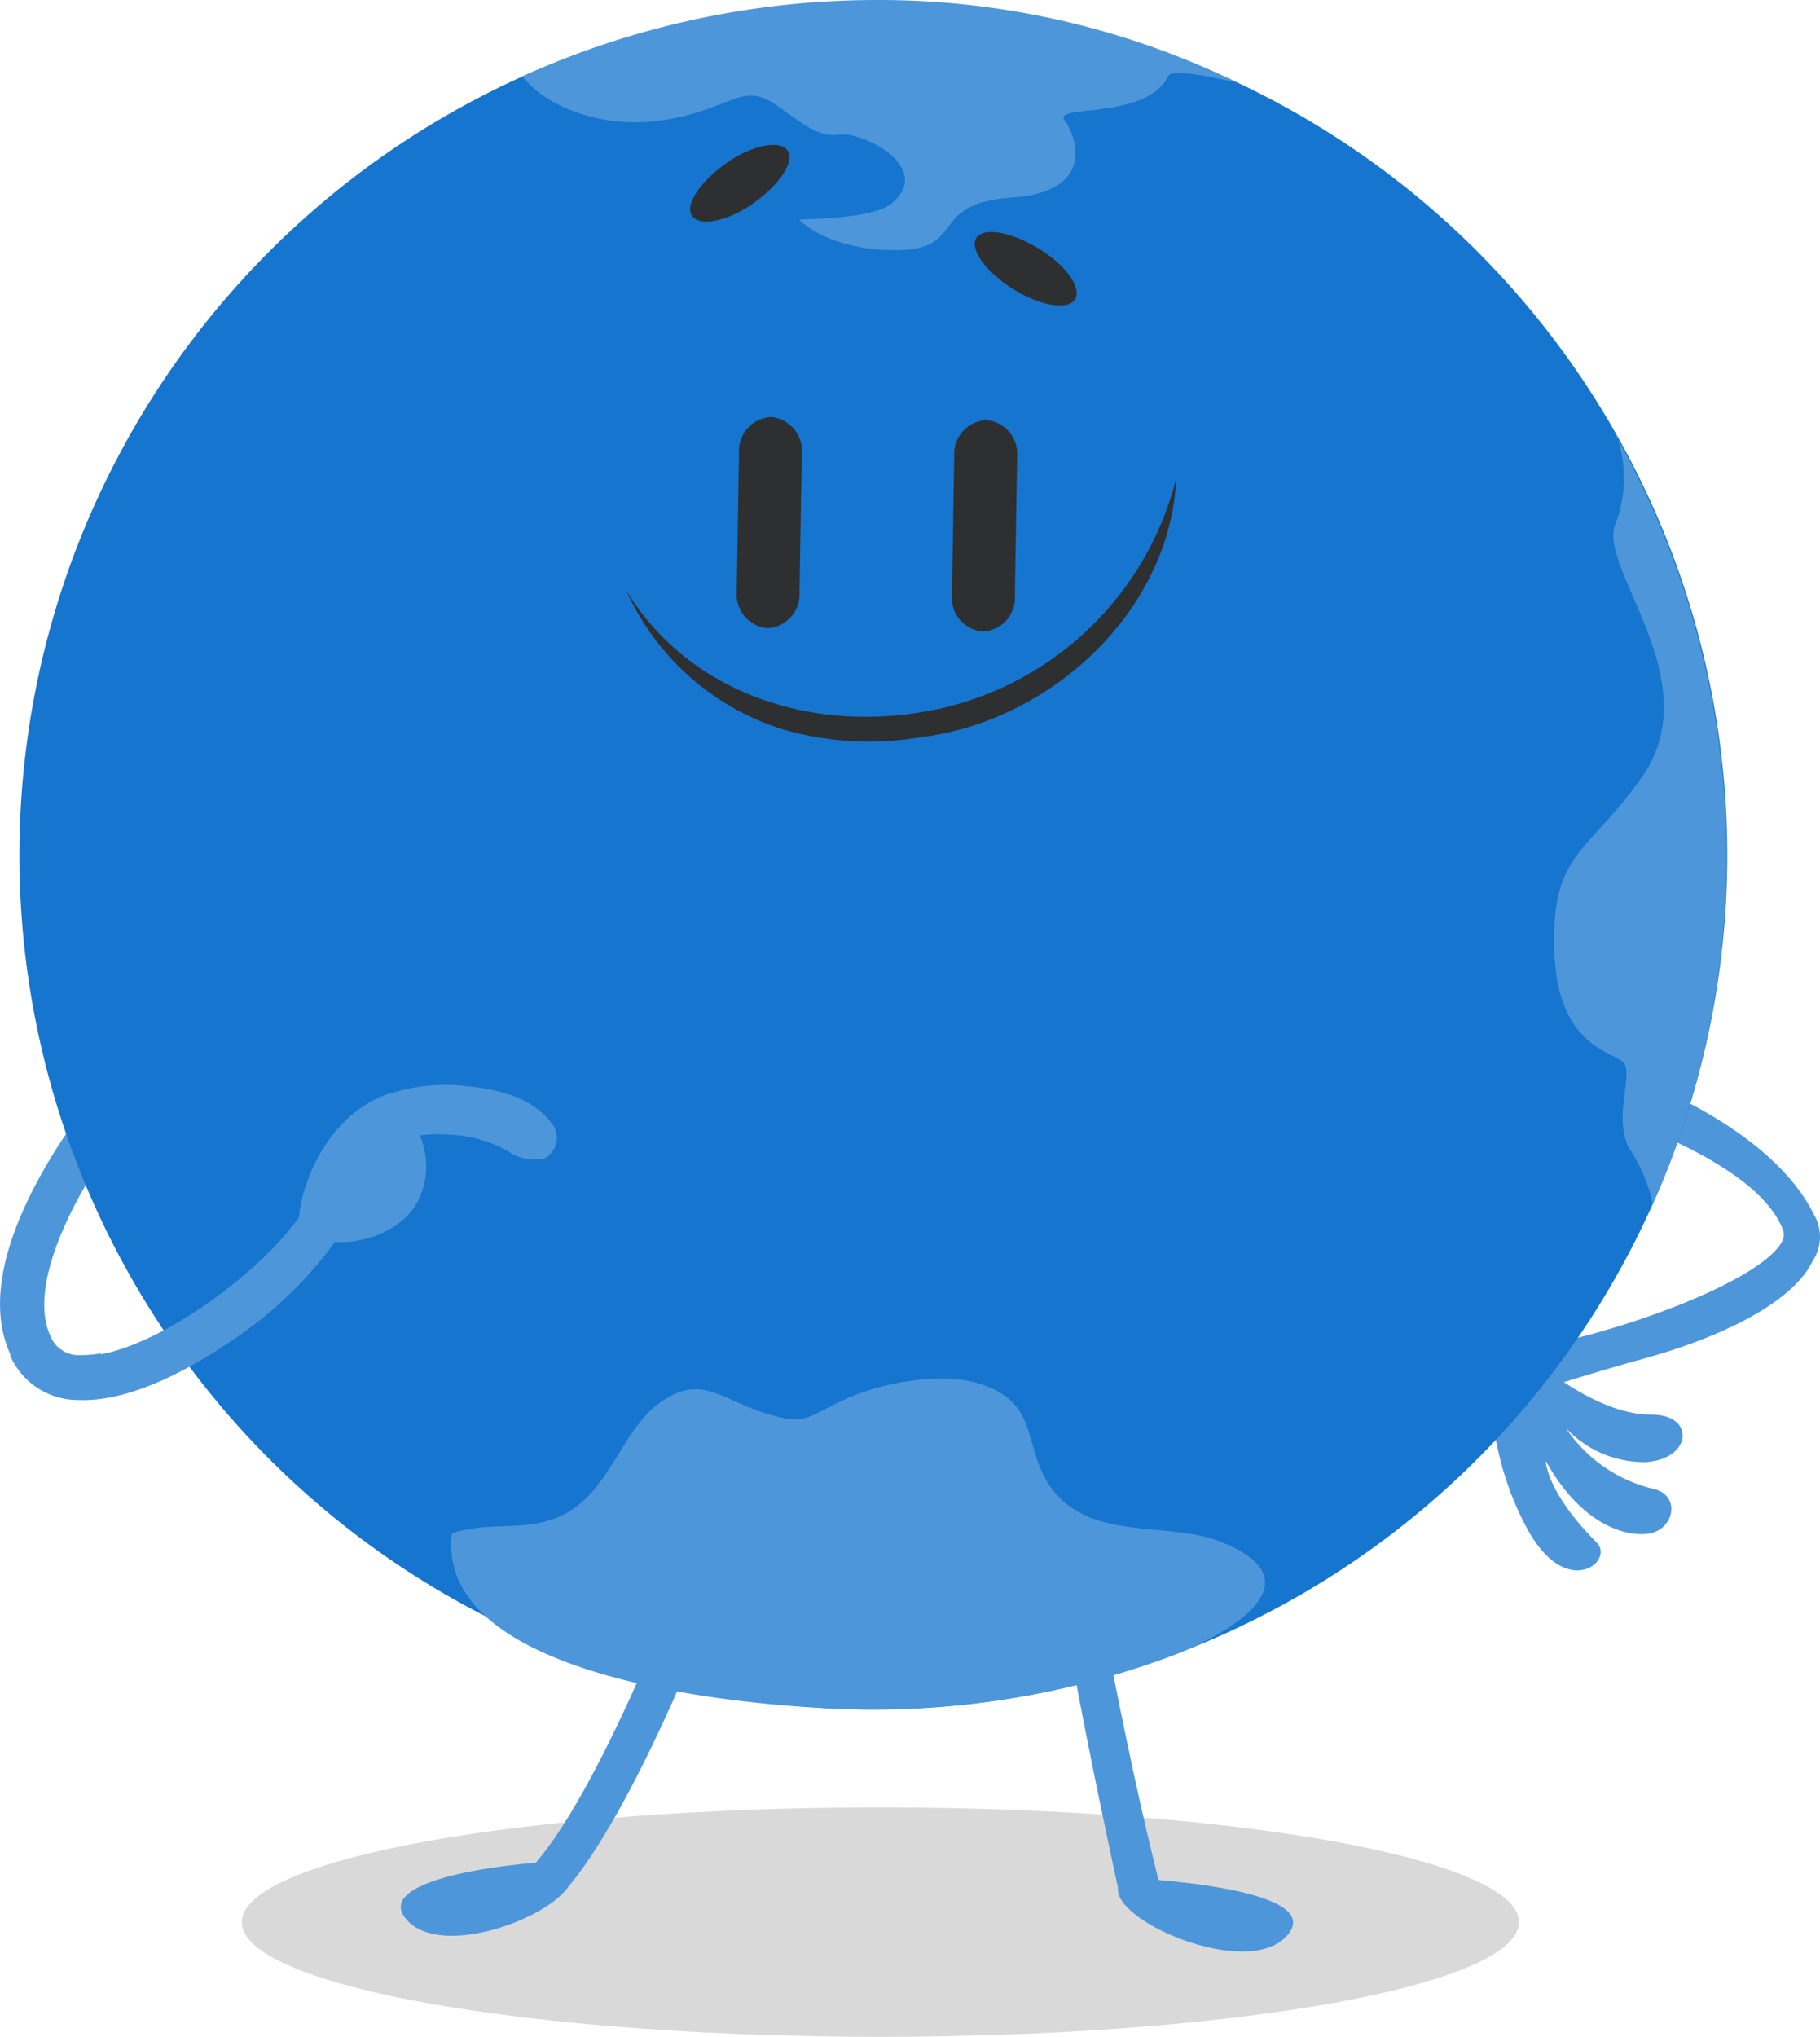 <svg xmlns="http://www.w3.org/2000/svg" width="128.644" height="143.911" viewBox="0 0 128.644 143.911">
  <g id="Persojanes-15" style="isolation: isolate">
    <g id="Capa_1" data-name="Capa 1" transform="translate(0 0)">
      <path id="Trazado_22382" data-name="Trazado 22382" d="M7.293,83.051c0-.144-.12-.3-.168-.456a7.08,7.08,0,0,1-1.38.12,2.135,2.135,0,0,1-2.111-1.2C1.571,77.4,6.405,69.747,8.4,67.2L6,65.26a37.322,37.322,0,0,0-3.779,6c-2.4,4.8-2.831,8.7-1.38,11.625A5.231,5.231,0,0,0,5.553,85.8h.084A10.041,10.041,0,0,0,8.4,85.534,25.278,25.278,0,0,1,7.293,83.051Z" transform="translate(-0.005 13.03)" fill="#4d96da"/>
      <path id="Trazado_22383" data-name="Trazado 22383" d="M104.524,114.56c0,4.475-20.214,8.1-45.143,8.1s-45.131-3.6-45.131-8.1,20.214-8.11,45.131-8.11S104.524,110.085,104.524,114.56Z" transform="translate(2.84 21.254)" opacity="0.15" style="mix-blend-mode: multiply;isolation: isolate"/>
      <path id="Trazado_22384" data-name="Trazado 22384" d="M35.209,109.812a6.825,6.825,0,0,0-2.183-.084c-3.935.324-11.2,1.5-9,4.007C27.039,117.178,38.184,111.936,35.209,109.812Z" transform="translate(4.71 21.898)" fill="#4d96da"/>
      <path id="Trazado_22385" data-name="Trazado 22385" d="M69.778,115.746l-3.263-.96c-1.6-7.378-3.143-15.1-3.755-19.05l2.183-2.2C65.063,93.648,67.331,106.592,69.778,115.746Z" transform="translate(12.525 18.676)" fill="#4d96da"/>
      <path id="Trazado_22386" data-name="Trazado 22386" d="M66.373,110.59s14.492.6,11.469,4.079S63.362,112.737,66.373,110.59Z" transform="translate(13.146 22.081)" fill="#4d96da"/>
      <path id="Trazado_22387" data-name="Trazado 22387" d="M33.657,114.858l-2.147-1.883c4.523-5.159,9.849-19.075,9.909-19.194l2.651,1.008C43.842,95.364,38.5,109.3,33.657,114.858Z" transform="translate(6.286 18.724)" fill="#4d96da"/>
      <path id="Trazado_22388" data-name="Trazado 22388" d="M89.724,83.116c6.358-.924,17.083-4.8,18.475-7.7a1,1,0,0,0,0-.792c-2.135-5.4-14.732-8.985-18.979-10.377l.648-3.035c1.764.576,16.531,4.307,20.538,12.38A3.083,3.083,0,0,1,110.3,76.9c-1.2,2.543-5.494,5.075-11.781,6.838-4.391,1.2-8.4,2.543-8.59,2.567ZM89.28,64.245h0l.324-1.883Z" transform="translate(17.808 12.222)" fill="#4d96da"/>
      <path id="Trazado_22389" data-name="Trazado 22389" d="M91.743,80.894s3.911,3.239,7.438,3.2c3.167,0,2.843,3.2-.48,3.359a7.642,7.642,0,0,1-5.566-2.4A10.341,10.341,0,0,0,99.4,89.363c1.9.492,1.38,3.011-.624,3.167-1.572.12-4.583-.708-7.066-5.159,0,0,0,2.147,3.6,5.77,1.272,1.272-2.039,4.055-4.8-.78-2.843-5.039-3.767-12.488-.468-12.932Z" transform="translate(17.552 15.859)" fill="#4d96da"/>
      <path id="Trazado_22390" data-name="Trazado 22390" d="M1.15,60.427A60.355,60.355,0,1,0,61.509.06,60.352,60.352,0,0,0,1.15,60.427Z" transform="translate(0.224 0.013)" fill="#1675ce"/>
      <path id="Trazado_22391" data-name="Trazado 22391" d="M26.638,92.131c-1.284,10.8,22.925,12.452,29.787,12.452a60.5,60.5,0,0,0,20.934-3.731c3.443-1.272,11.037-5.195,3.6-8.134-3.695-1.464-9.069,0-11.877-3.695-2.231-2.951-.684-6.118-5.3-7.51-2.639-.8-6.742,0-9.153,1.056-3.167,1.428-2.855,2-5.926,1.044s-4.439-2.759-7.306-.756c-2.531,1.776-3.407,5.518-6,7.414C32.588,92.323,29.757,91.112,26.638,92.131Z" transform="translate(5.303 16.21)" fill="#4d96da"/>
      <path id="Trazado_22392" data-name="Trazado 22392" d="M95.936,25.52a9.093,9.093,0,0,1,0,6.346c-1.452,3.083,6.706,11.061,1.811,17.995C93.873,55.307,91.4,55.115,91.582,62s4.175,7.2,4.895,7.978-.72,3.8.36,6A10.881,10.881,0,0,1,98.54,80a60.474,60.474,0,0,0-2.651-54.4Z" transform="translate(18.277 5.096)" fill="#4d96da"/>
      <path id="Trazado_22393" data-name="Trazado 22393" d="M55.693,0A60.738,60.738,0,0,0,30.8,5.387c1.4,1.943,5.159,3.6,9.189,3.191,4.319-.444,5.794-2.159,7.474-1.763s3.6,3.047,5.722,2.7c1.6-.252,6.646,2.279,3.767,4.8-1,.876-3.6,1.092-6.622,1.2,0,0,2.039,2.207,6.946,2.159s2.147-3.311,8.122-3.719,4.535-4.355,3.695-5.47,5.83,0,7.342-3.107c.228-.48,2.315-.108,4.907.468A57.859,57.859,0,0,0,55.693,0Z" transform="translate(6.144 0.001)" fill="#4d96da"/>
      <path id="Trazado_22394" data-name="Trazado 22394" d="M47.85,36.94A2.4,2.4,0,0,1,45.6,39.484h0a2.4,2.4,0,0,1-2.183-2.615l.156-9.765a2.4,2.4,0,0,1,2.267-2.543h0a2.4,2.4,0,0,1,2.171,2.615Z" transform="translate(8.66 4.904)" fill="#2e2f30"/>
      <path id="Trazado_22395" data-name="Trazado 22395" d="M60.541,37.144a2.4,2.4,0,0,1-2.255,2.543h0A2.4,2.4,0,0,1,56.1,37.048l.156-9.765a2.4,2.4,0,0,1,2.267-2.543h0A2.4,2.4,0,0,1,60.7,27.355Z" transform="translate(11.193 4.94)" fill="#2e2f30"/>
      <path id="Trazado_22396" data-name="Trazado 22396" d="M36.91,36.114C41.181,43.108,49.3,45.855,57,44.811A22.242,22.242,0,0,0,75.779,28.16c-.444,9.525-8.985,17.179-17.995,18.295a21.822,21.822,0,0,1-9.873-.564,18,18,0,0,1-11-9.777Z" transform="translate(7.364 5.623)" fill="#2e2f30"/>
      <path id="Trazado_22397" data-name="Trazado 22397" d="M47.556,8.937c.528.768-.564,2.4-2.4,3.707s-3.827,1.68-4.355.9.576-2.4,2.4-3.707S47.064,8.158,47.556,8.937Z" transform="translate(8.114 1.704)" fill="#2e2f30"/>
      <path id="Trazado_22398" data-name="Trazado 22398" d="M64.519,18.422c-.492.8-2.459.468-4.379-.732s-3.083-2.819-2.591-3.6,2.4-.468,4.391.732S65.023,17.666,64.519,18.422Z" transform="translate(11.462 2.729)" fill="#2e2f30"/>
      <path id="Trazado_22399" data-name="Trazado 22399" d="M21.558,71C18.907,75.523,10.221,81.8,5.627,81.629a2.135,2.135,0,0,1-2.111-1.2,4.2,4.2,0,0,1-.408-1.3,6.682,6.682,0,0,0-1.859,1.62c-.216.264-.444.54-.648.84l.108.24a5.231,5.231,0,0,0,4.715,2.915h.1c3.815.132,8.242-2.5,10.545-4.067a28.432,28.432,0,0,0,8.194-8.11Z" transform="translate(0.114 14.176)" fill="#4d96da"/>
      <path id="Trazado_22400" data-name="Trazado 22400" d="M34.889,66.528c-1.2-1.5-3.143-2.291-6-2.543a12.692,12.692,0,0,0-5.566.588,5.171,5.171,0,0,0-2.087,1.344c-1.452,1.632-1.2,3.683.552,2.879a9.873,9.873,0,0,1,5.83-1.38,9,9,0,0,1,4.475,1.308,3.071,3.071,0,0,0,2.4.348,1.68,1.68,0,0,0,.4-2.543Z" transform="translate(4.046 12.758)" fill="#4d96da"/>
      <path id="Trazado_22401" data-name="Trazado 22401" d="M17.631,73.051c.18-2.279,2.039-7.27,6.442-8.661,0,0,3.731,3.155,2.147,7.2S17.415,75.811,17.631,73.051Z" transform="translate(3.514 12.857)" fill="#4d96da"/>
    </g>
  </g>
</svg>

